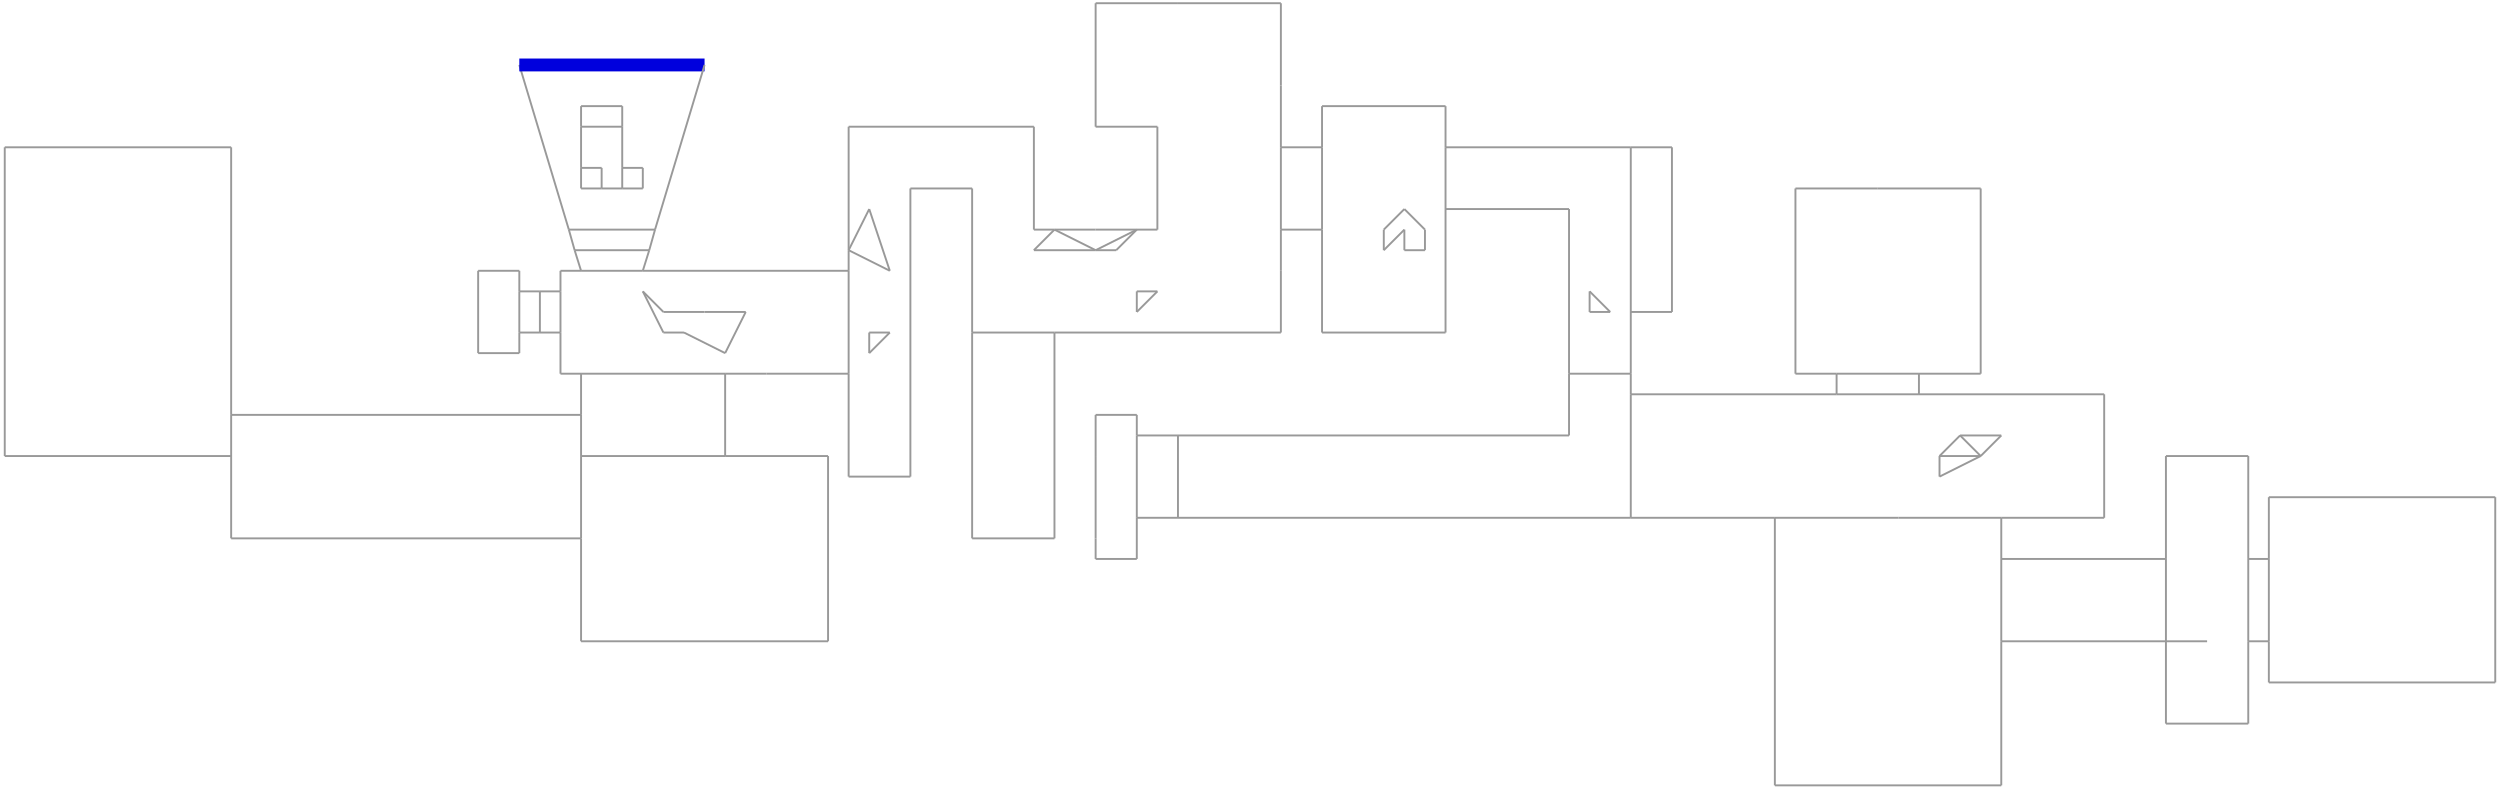 <?xml version="1.0" encoding="utf-8" ?>
<svg baseProfile="tiny" height="323" version="1.2" viewBox="0 0 3882 1226" width="1024" xmlns="http://www.w3.org/2000/svg" xmlns:ev="http://www.w3.org/2001/xml-events" xmlns:xlink="http://www.w3.org/1999/xlink"><defs /><line stroke="#999" stroke-width="3" x1="1317.0" x2="1317.0" y1="197.0" y2="389.0" /><line stroke="#999" stroke-width="3" x1="1605.0" x2="1317.0" y1="197.0" y2="197.0" /><line stroke="#999" stroke-width="3" x1="1605.0" x2="1605.0" y1="357.0" y2="197.0" /><line stroke="#999" stroke-width="3" x1="1797.0" x2="1765.0" y1="357.0" y2="357.0" /><line stroke="#999" stroke-width="3" x1="1797.0" x2="1797.0" y1="197.0" y2="357.0" /><line stroke="#999" stroke-width="3" x1="1701.0" x2="1797.0" y1="197.0" y2="197.0" /><line stroke="#999" stroke-width="3" x1="1701.0" x2="1701.0" y1="5.0" y2="197.0" /><line stroke="#999" stroke-width="3" x1="1829.0" x2="1701.0" y1="5.0" y2="5.0" /><line stroke="#999" stroke-width="3" x1="1989.0" x2="1829.0" y1="5.0" y2="5.0" /><line stroke="#999" stroke-width="3" x1="1989.0" x2="1989.0" y1="517.0" y2="421.0" /><line stroke="#999" stroke-width="3" x1="1637.0" x2="1989.0" y1="517.0" y2="517.0" /><line stroke="#999" stroke-width="3" x1="1509.0" x2="1509.0" y1="293.0" y2="517.0" /><line stroke="#999" stroke-width="3" x1="1413.0" x2="1509.0" y1="293.0" y2="293.0" /><line stroke="#999" stroke-width="3" x1="1413.0" x2="1413.0" y1="741.0" y2="293.0" /><line stroke="#999" stroke-width="3" x1="1317.0" x2="1413.0" y1="741.0" y2="741.0" /><line stroke="#999" stroke-width="3" x1="2533.0" x2="2533.0" y1="613.0" y2="581.0" /><line stroke="#999" stroke-width="3" x1="1829.0" x2="2533.0" y1="805.0" y2="805.0" /><line stroke="#999" stroke-width="3" x1="1765.0" x2="1829.0" y1="805.0" y2="805.0" /><line stroke="#999" stroke-width="3" x1="2437.0" x2="1829.0" y1="677.0" y2="677.0" /><line stroke="#999" stroke-width="3" x1="2437.0" x2="2437.0" y1="581.0" y2="677.0" /><line stroke="#999" stroke-width="3" x1="2245.0" x2="2245.0" y1="229.0" y2="165.0" /><line stroke="#999" stroke-width="3" x1="1989.0" x2="1989.0" y1="421.0" y2="357.0" /><line stroke="#999" stroke-width="3" x1="1989.0" x2="1989.0" y1="133.0" y2="5.0" /><line stroke="#999" stroke-width="3" x1="2053.0" x2="2245.0" y1="517.0" y2="517.0" /><line stroke="#999" stroke-width="3" x1="2053.0" x2="1989.0" y1="229.0" y2="229.0" /><line stroke="#999" stroke-width="3" x1="1989.0" x2="1989.0" y1="357.0" y2="229.0" /><line stroke="#999" stroke-width="3" x1="1989.0" x2="2053.0" y1="357.0" y2="357.0" /><line stroke="#999" stroke-width="3" x1="1989.0" x2="1989.0" y1="229.0" y2="133.0" /><line stroke="#999" stroke-width="3" x1="2053.0" x2="2053.0" y1="357.0" y2="517.0" /><line stroke="#999" stroke-width="3" x1="2053.0" x2="2053.0" y1="229.0" y2="357.0" /><line stroke="#999" stroke-width="3" x1="2053.0" x2="2053.0" y1="165.0" y2="229.0" /><line stroke="#999" stroke-width="3" x1="2245.0" x2="2053.0" y1="165.0" y2="165.0" /><line stroke="#999" stroke-width="3" x1="2245.0" x2="2245.0" y1="517.0" y2="325.0" /><line stroke="#999" stroke-width="3" x1="2245.0" x2="2437.0" y1="325.0" y2="325.0" /><line stroke="#999" stroke-width="3" x1="2245.0" x2="2245.0" y1="325.0" y2="229.0" /><line stroke="#999" stroke-width="3" x1="2533.0" x2="2245.0" y1="229.0" y2="229.0" /><line stroke="#999" stroke-width="3" x1="2533.0" x2="2533.0" y1="581.0" y2="485.0" /><line stroke="#999" stroke-width="3" x1="2533.0" x2="2437.0" y1="581.0" y2="581.0" /><line stroke="#999" stroke-width="3" x1="2437.0" x2="2437.0" y1="325.0" y2="581.0" /><line stroke="#999" stroke-width="3" x1="869.0" x2="901.0" y1="581.0" y2="581.0" /><line stroke="#999" stroke-width="3" x1="1189.0" x2="1317.0" y1="581.0" y2="581.0" /><line stroke="#999" stroke-width="3" x1="1317.0" x2="1317.0" y1="421.0" y2="581.0" /><line stroke="#999" stroke-width="3" x1="1317.0" x2="997.0" y1="421.0" y2="421.0" /><line stroke="#999" stroke-width="3" x1="869.0" x2="869.0" y1="421.0" y2="453.0" /><line stroke="#999" stroke-width="3" x1="1317.0" x2="1317.0" y1="581.0" y2="741.0" /><line stroke="#999" stroke-width="3" x1="805.0" x2="882.0" y1="101.0" y2="357.0" /><line stroke="#999" stroke-width="3" x1="997.0" x2="901.0" y1="421.0" y2="421.0" /><line stroke="#999" stroke-width="3" x1="997.0" x2="1007.0" y1="421.0" y2="389.0" /><line stroke="#00d" stroke-width="20" x1="1093.0" x2="805.0" y1="101.0" y2="101.0" /><line stroke="#999" stroke-width="3" x1="901.0" x2="869.0" y1="421.0" y2="421.0" /><line stroke="#999" stroke-width="3" x1="1701.0" x2="1701.0" y1="837.0" y2="869.0" /><line stroke="#999" stroke-width="3" x1="1829.0" x2="1765.0" y1="677.0" y2="677.0" /><line stroke="#999" stroke-width="3" x1="1829.0" x2="1829.0" y1="677.0" y2="805.0" /><line stroke="#999" stroke-width="3" x1="1701.0" x2="1701.0" y1="709.0" y2="837.0" /><line stroke="#999" stroke-width="3" x1="1765.0" x2="1765.0" y1="805.0" y2="677.0" /><line stroke="#999" stroke-width="3" x1="1701.0" x2="1701.0" y1="645.0" y2="709.0" /><line stroke="#999" stroke-width="3" x1="1765.0" x2="1701.0" y1="645.0" y2="645.0" /><line stroke="#999" stroke-width="3" x1="1765.0" x2="1765.0" y1="677.0" y2="645.0" /><line stroke="#999" stroke-width="3" x1="1765.0" x2="1765.0" y1="869.0" y2="805.0" /><line stroke="#999" stroke-width="3" x1="1701.0" x2="1765.0" y1="869.0" y2="869.0" /><line stroke="#999" stroke-width="3" x1="997.0" x2="997.0" y1="293.0" y2="261.0" /><line stroke="#999" stroke-width="3" x1="901.0" x2="901.0" y1="261.0" y2="293.0" /><line stroke="#999" stroke-width="3" x1="933.0" x2="933.0" y1="293.0" y2="261.0" /><line stroke="#999" stroke-width="3" x1="901.0" x2="901.0" y1="261.0" y2="197.0" /><line stroke="#999" stroke-width="3" x1="997.0" x2="965.0" y1="261.0" y2="261.0" /><line stroke="#999" stroke-width="3" x1="965.0" x2="933.0" y1="293.0" y2="293.0" /><line stroke="#999" stroke-width="3" x1="965.0" x2="965.0" y1="261.0" y2="293.0" /><line stroke="#999" stroke-width="3" x1="997.0" x2="965.0" y1="293.0" y2="293.0" /><line stroke="#999" stroke-width="3" x1="901.0" x2="933.0" y1="293.0" y2="293.0" /><line stroke="#999" stroke-width="3" x1="2597.0" x2="2597.0" y1="485.0" y2="229.0" /><line stroke="#999" stroke-width="3" x1="2597.0" x2="2533.0" y1="229.0" y2="229.0" /><line stroke="#999" stroke-width="3" x1="2533.0" x2="2533.0" y1="485.0" y2="229.0" /><line stroke="#999" stroke-width="3" x1="2533.0" x2="2597.0" y1="485.0" y2="485.0" /><line stroke="#999" stroke-width="3" x1="1509.0" x2="1637.0" y1="837.0" y2="837.0" /><line stroke="#999" stroke-width="3" x1="3109.0" x2="3109.0" y1="869.0" y2="805.0" /><line stroke="#999" stroke-width="3" x1="1509.0" x2="1637.0" y1="517.0" y2="517.0" /><line stroke="#999" stroke-width="3" x1="1509.0" x2="1509.0" y1="517.0" y2="837.0" /><line stroke="#999" stroke-width="3" x1="1637.0" x2="1637.0" y1="837.0" y2="517.0" /><line stroke="#999" stroke-width="3" x1="2533.0" x2="2757.0" y1="805.0" y2="805.0" /><line stroke="#999" stroke-width="3" x1="1029.0" x2="1061.0" y1="517.0" y2="517.0" /><line stroke="#999" stroke-width="3" x1="2533.0" x2="2533.0" y1="613.0" y2="805.0" /><line stroke="#999" stroke-width="3" x1="3269.0" x2="3269.0" y1="805.0" y2="613.0" /><line stroke="#999" stroke-width="3" x1="2757.0" x2="2757.0" y1="805.0" y2="1221.0" /><line stroke="#999" stroke-width="3" x1="2949.0" x2="3109.0" y1="805.0" y2="805.0" /><line stroke="#999" stroke-width="3" x1="3109.0" x2="3109.0" y1="1221.0" y2="997.0" /><line stroke="#999" stroke-width="3" x1="2757.0" x2="3109.0" y1="1221.0" y2="1221.0" /><line stroke="#999" stroke-width="3" x1="3109.0" x2="3269.0" y1="805.0" y2="805.0" /><line stroke="#999" stroke-width="3" x1="3109.0" x2="3365.0" y1="997.0" y2="997.0" /><line stroke="#999" stroke-width="3" x1="3109.0" x2="3109.0" y1="997.0" y2="869.0" /><line stroke="#999" stroke-width="3" x1="3365.0" x2="3109.0" y1="869.0" y2="869.0" /><line stroke="#999" stroke-width="3" x1="3365.0" x2="3493.0" y1="1125.0" y2="1125.0" /><line stroke="#999" stroke-width="3" x1="1701.0" x2="1637.0" y1="357.0" y2="357.0" /><line stroke="#999" stroke-width="3" x1="965.0" x2="901.0" y1="197.0" y2="197.0" /><line stroke="#999" stroke-width="3" x1="965.0" x2="965.0" y1="197.0" y2="165.0" /><line stroke="#999" stroke-width="3" x1="965.0" x2="901.0" y1="165.0" y2="165.0" /><line stroke="#999" stroke-width="3" x1="901.0" x2="901.0" y1="165.0" y2="197.0" /><line stroke="#999" stroke-width="3" x1="965.0" x2="965.0" y1="261.0" y2="197.0" /><line stroke="#999" stroke-width="3" x1="933.0" x2="901.0" y1="261.0" y2="261.0" /><line stroke="#999" stroke-width="3" x1="2757.0" x2="2949.0" y1="805.0" y2="805.0" /><line stroke="#999" stroke-width="3" x1="1061.0" x2="1125.0" y1="517.0" y2="549.0" /><line stroke="#999" stroke-width="3" x1="3269.0" x2="2981.0" y1="613.0" y2="613.0" /><line stroke="#999" stroke-width="3" x1="3013.0" x2="3045.0" y1="709.0" y2="677.0" /><line stroke="#999" stroke-width="3" x1="3109.0" x2="3077.0" y1="677.0" y2="709.0" /><line stroke="#999" stroke-width="3" x1="3077.0" x2="3013.0" y1="709.0" y2="709.0" /><line stroke="#999" stroke-width="3" x1="3013.0" x2="3013.0" y1="709.0" y2="741.0" /><line stroke="#999" stroke-width="3" x1="3013.0" x2="3077.0" y1="741.0" y2="709.0" /><line stroke="#999" stroke-width="3" x1="3077.0" x2="3045.0" y1="709.0" y2="677.0" /><line stroke="#999" stroke-width="3" x1="3045.0" x2="3109.0" y1="677.0" y2="677.0" /><line stroke="#999" stroke-width="3" x1="2469.0" x2="2501.0" y1="485.0" y2="485.0" /><line stroke="#999" stroke-width="3" x1="2501.0" x2="2469.0" y1="485.0" y2="453.0" /><line stroke="#999" stroke-width="3" x1="2469.0" x2="2469.0" y1="453.0" y2="485.0" /><line stroke="#999" stroke-width="3" x1="2149.0" x2="2181.0" y1="389.0" y2="357.0" /><line stroke="#999" stroke-width="3" x1="2181.0" x2="2181.0" y1="357.0" y2="389.0" /><line stroke="#999" stroke-width="3" x1="2181.0" x2="2213.0" y1="389.0" y2="389.0" /><line stroke="#999" stroke-width="3" x1="2213.0" x2="2213.0" y1="389.0" y2="357.0" /><line stroke="#999" stroke-width="3" x1="2213.0" x2="2181.0" y1="357.0" y2="325.0" /><line stroke="#999" stroke-width="3" x1="2181.0" x2="2149.0" y1="325.0" y2="357.0" /><line stroke="#999" stroke-width="3" x1="2149.0" x2="2149.0" y1="357.0" y2="389.0" /><line stroke="#999" stroke-width="3" x1="1733.0" x2="1701.0" y1="389.0" y2="389.0" /><line stroke="#999" stroke-width="3" x1="1605.0" x2="1637.0" y1="389.0" y2="357.0" /><line stroke="#999" stroke-width="3" x1="1637.0" x2="1701.0" y1="357.0" y2="389.0" /><line stroke="#999" stroke-width="3" x1="1701.0" x2="1765.0" y1="389.0" y2="357.0" /><line stroke="#999" stroke-width="3" x1="1765.0" x2="1733.0" y1="357.0" y2="389.0" /><line stroke="#999" stroke-width="3" x1="1701.0" x2="1605.0" y1="389.0" y2="389.0" /><line stroke="#999" stroke-width="3" x1="1765.0" x2="1701.0" y1="357.0" y2="357.0" /><line stroke="#999" stroke-width="3" x1="1637.0" x2="1605.0" y1="357.0" y2="357.0" /><line stroke="#999" stroke-width="3" x1="1381.0" x2="1349.0" y1="421.0" y2="325.0" /><line stroke="#999" stroke-width="3" x1="1349.0" x2="1317.0" y1="325.0" y2="389.0" /><line stroke="#999" stroke-width="3" x1="1317.0" x2="1381.0" y1="389.0" y2="421.0" /><line stroke="#999" stroke-width="3" x1="1317.0" x2="1317.0" y1="389.0" y2="421.0" /><line stroke="#999" stroke-width="3" x1="1765.0" x2="1797.0" y1="485.0" y2="453.0" /><line stroke="#999" stroke-width="3" x1="1797.0" x2="1765.0" y1="453.0" y2="453.0" /><line stroke="#999" stroke-width="3" x1="1765.0" x2="1765.0" y1="453.0" y2="485.0" /><line stroke="#999" stroke-width="3" x1="1349.0" x2="1349.0" y1="549.0" y2="517.0" /><line stroke="#999" stroke-width="3" x1="1349.0" x2="1381.0" y1="517.0" y2="517.0" /><line stroke="#999" stroke-width="3" x1="1381.0" x2="1349.0" y1="517.0" y2="549.0" /><line stroke="#999" stroke-width="3" x1="1125.0" x2="1157.0" y1="549.0" y2="485.0" /><line stroke="#999" stroke-width="3" x1="1157.0" x2="1093.0" y1="485.0" y2="485.0" /><line stroke="#999" stroke-width="3" x1="1093.0" x2="1029.0" y1="485.0" y2="485.0" /><line stroke="#999" stroke-width="3" x1="1029.0" x2="997.0" y1="485.0" y2="453.0" /><line stroke="#999" stroke-width="3" x1="997.0" x2="1029.0" y1="453.0" y2="517.0" /><line stroke="#999" stroke-width="3" x1="2789.0" x2="2789.0" y1="293.0" y2="581.0" /><line stroke="#999" stroke-width="3" x1="2981.0" x2="2981.0" y1="613.0" y2="581.0" /><line stroke="#999" stroke-width="3" x1="2981.0" x2="2853.0" y1="613.0" y2="613.0" /><line stroke="#999" stroke-width="3" x1="2853.0" x2="2853.0" y1="581.0" y2="613.0" /><line stroke="#999" stroke-width="3" x1="2853.0" x2="2533.0" y1="613.0" y2="613.0" /><line stroke="#999" stroke-width="3" x1="3077.0" x2="2917.0" y1="293.0" y2="293.0" /><line stroke="#999" stroke-width="3" x1="3077.0" x2="3077.0" y1="581.0" y2="293.0" /><line stroke="#999" stroke-width="3" x1="2981.0" x2="3077.0" y1="581.0" y2="581.0" /><line stroke="#999" stroke-width="3" x1="2853.0" x2="2981.0" y1="581.0" y2="581.0" /><line stroke="#999" stroke-width="3" x1="2789.0" x2="2853.0" y1="581.0" y2="581.0" /><line stroke="#999" stroke-width="3" x1="2917.0" x2="2789.0" y1="293.0" y2="293.0" /><line stroke="#999" stroke-width="3" x1="3493.0" x2="3493.0" y1="1125.0" y2="997.0" /><line stroke="#999" stroke-width="3" x1="3493.0" x2="3365.0" y1="709.0" y2="709.0" /><line stroke="#999" stroke-width="3" x1="3365.0" x2="3365.0" y1="709.0" y2="869.0" /><line stroke="#999" stroke-width="3" x1="3365.0" x2="3365.0" y1="997.0" y2="869.0" /><line stroke="#999" stroke-width="3" x1="3365.0" x2="3365.0" y1="997.0" y2="1125.0" /><line stroke="#999" stroke-width="3" x1="3429.0" x2="3365.0" y1="997.0" y2="997.0" /><line stroke="#999" stroke-width="3" x1="3525.0" x2="3877.0" y1="1061.0" y2="1061.0" /><line stroke="#999" stroke-width="3" x1="3525.0" x2="3493.0" y1="869.0" y2="869.0" /><line stroke="#999" stroke-width="3" x1="3493.0" x2="3493.0" y1="997.0" y2="869.0" /><line stroke="#999" stroke-width="3" x1="3493.0" x2="3493.0" y1="869.0" y2="709.0" /><line stroke="#999" stroke-width="3" x1="3493.0" x2="3525.0" y1="997.0" y2="997.0" /><line stroke="#999" stroke-width="3" x1="3525.0" x2="3525.0" y1="997.0" y2="1061.0" /><line stroke="#999" stroke-width="3" x1="3525.0" x2="3525.0" y1="869.0" y2="997.0" /><line stroke="#999" stroke-width="3" x1="3525.0" x2="3525.0" y1="773.0" y2="869.0" /><line stroke="#999" stroke-width="3" x1="3877.0" x2="3525.0" y1="773.0" y2="773.0" /><line stroke="#999" stroke-width="3" x1="3877.0" x2="3877.0" y1="1061.0" y2="773.0" /><line stroke="#999" stroke-width="3" x1="901.0" x2="901.0" y1="581.0" y2="645.0" /><line stroke="#999" stroke-width="3" x1="901.0" x2="1125.0" y1="581.0" y2="581.0" /><line stroke="#999" stroke-width="3" x1="1125.0" x2="1125.0" y1="709.0" y2="581.0" /><line stroke="#999" stroke-width="3" x1="1285.0" x2="1125.0" y1="709.0" y2="709.0" /><line stroke="#999" stroke-width="3" x1="1125.0" x2="1189.0" y1="581.0" y2="581.0" /><line stroke="#999" stroke-width="3" x1="357.0" x2="357.0" y1="709.0" y2="837.0" /><line stroke="#999" stroke-width="3" x1="901.0" x2="1125.0" y1="709.0" y2="709.0" /><line stroke="#999" stroke-width="3" x1="901.0" x2="1285.0" y1="997.0" y2="997.0" /><line stroke="#999" stroke-width="3" x1="1285.0" x2="1285.0" y1="997.0" y2="709.0" /><line stroke="#999" stroke-width="3" x1="901.0" x2="901.0" y1="837.0" y2="997.0" /><line stroke="#999" stroke-width="3" x1="357.0" x2="901.0" y1="837.0" y2="837.0" /><line stroke="#999" stroke-width="3" x1="901.0" x2="901.0" y1="709.0" y2="837.0" /><line stroke="#999" stroke-width="3" x1="901.0" x2="901.0" y1="645.0" y2="709.0" /><line stroke="#999" stroke-width="3" x1="901.0" x2="357.0" y1="645.0" y2="645.0" /><line stroke="#999" stroke-width="3" x1="1007.0" x2="1016.0" y1="389.0" y2="357.0" /><line stroke="#999" stroke-width="3" x1="1007.0" x2="891.0" y1="389.0" y2="389.0" /><line stroke="#999" stroke-width="3" x1="882.0" x2="1016.0" y1="357.0" y2="357.0" /><line stroke="#999" stroke-width="3" x1="882.0" x2="891.0" y1="357.0" y2="389.0" /><line stroke="#999" stroke-width="3" x1="1016.0" x2="1093.0" y1="357.0" y2="101.0" /><line stroke="#999" stroke-width="3" x1="891.0" x2="901.0" y1="389.0" y2="421.0" /><line stroke="#999" stroke-width="3" x1="5.0" x2="357.0" y1="709.0" y2="709.0" /><line stroke="#999" stroke-width="3" x1="357.0" x2="357.0" y1="645.0" y2="709.0" /><line stroke="#999" stroke-width="3" x1="357.0" x2="357.0" y1="645.0" y2="229.0" /><line stroke="#999" stroke-width="3" x1="357.0" x2="5.0" y1="229.0" y2="229.0" /><line stroke="#999" stroke-width="3" x1="5.0" x2="5.0" y1="229.0" y2="709.0" /><line stroke="#999" stroke-width="3" x1="741.0" x2="805.0" y1="549.0" y2="549.0" /><line stroke="#999" stroke-width="3" x1="837.0" x2="805.0" y1="453.0" y2="453.0" /><line stroke="#999" stroke-width="3" x1="869.0" x2="869.0" y1="453.0" y2="517.0" /><line stroke="#999" stroke-width="3" x1="805.0" x2="837.0" y1="517.0" y2="517.0" /><line stroke="#999" stroke-width="3" x1="869.0" x2="869.0" y1="517.0" y2="581.0" /><line stroke="#999" stroke-width="3" x1="837.0" x2="869.0" y1="517.0" y2="517.0" /><line stroke="#999" stroke-width="3" x1="837.0" x2="837.0" y1="517.0" y2="453.0" /><line stroke="#999" stroke-width="3" x1="869.0" x2="837.0" y1="453.0" y2="453.0" /><line stroke="#999" stroke-width="3" x1="741.0" x2="741.0" y1="421.0" y2="549.0" /><line stroke="#999" stroke-width="3" x1="805.0" x2="741.0" y1="421.0" y2="421.0" /><line stroke="#999" stroke-width="3" x1="805.0" x2="805.0" y1="453.0" y2="421.0" /><line stroke="#999" stroke-width="3" x1="805.0" x2="805.0" y1="453.0" y2="517.0" /><line stroke="#999" stroke-width="3" x1="805.0" x2="805.0" y1="549.0" y2="517.0" /></svg>